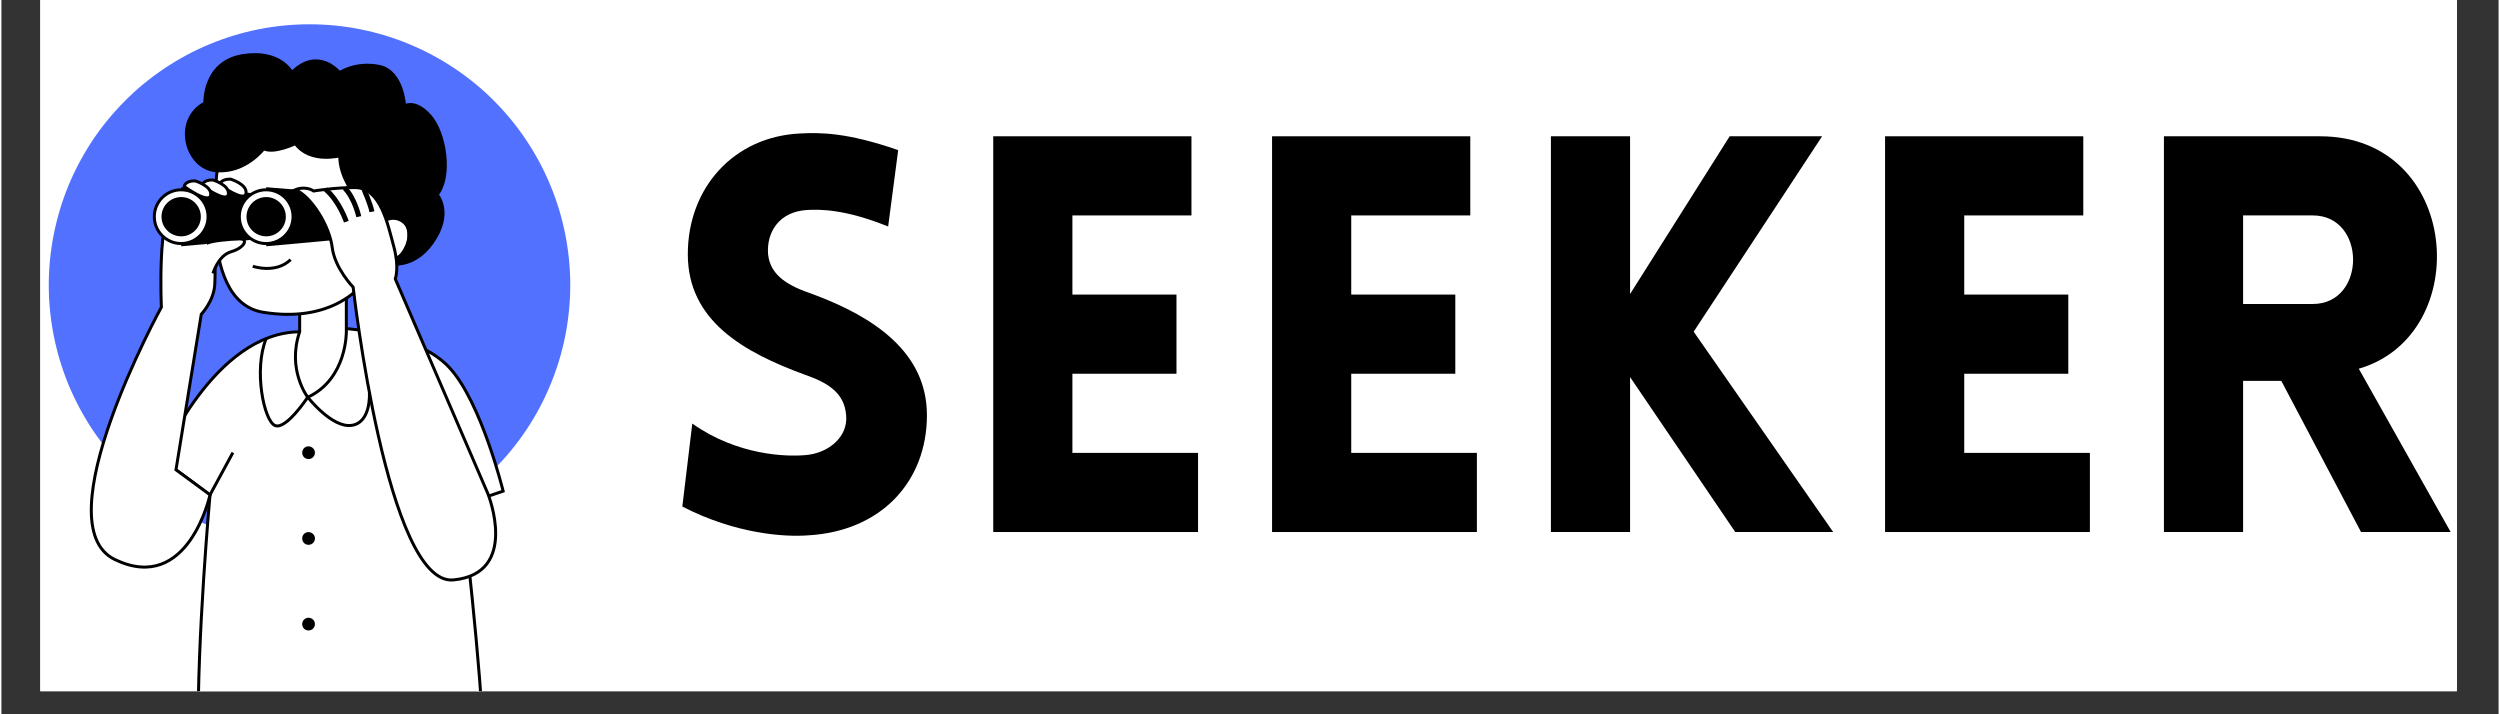 <svg xmlns="http://www.w3.org/2000/svg" xmlns:xlink="http://www.w3.org/1999/xlink" width="140" zoomAndPan="magnify" viewBox="0 0 104.88 30" height="40" preserveAspectRatio="xMidYMid meet" version="1.0"><rect x="0" y="0" width="104.88" height="30" fill="#333333" stroke="none"/><defs><g/><clipPath id="dcb99ef5b2"><path d="M 1.633 0 L 103.129 0 L 103.129 29.031 L 1.633 29.031 Z M 1.633 0 " clip-rule="nonzero"/></clipPath><clipPath id="c1c55967ce"><path d="M 90 5 L 103.129 5 L 103.129 23 L 90 23 Z M 90 5 " clip-rule="nonzero"/></clipPath><clipPath id="8919c192b1"><path d="M 1.633 1.02 L 24 1.02 L 24 23 L 1.633 23 Z M 1.633 1.02 " clip-rule="nonzero"/></clipPath><clipPath id="1d1c0ae15c"><path d="M 6 13 L 22 13 L 22 29.031 L 6 29.031 Z M 6 13 " clip-rule="nonzero"/></clipPath><clipPath id="cd779eea04"><path d="M 4 12 L 23 12 L 23 29.031 L 4 29.031 Z M 4 12 " clip-rule="nonzero"/></clipPath><clipPath id="5b448af9d3"><path d="M 4 1.02 L 22 1.02 L 22 15 L 4 15 Z M 4 1.02 " clip-rule="nonzero"/></clipPath><clipPath id="d0eaebd804"><path d="M 1.633 6 L 11 6 L 11 26 L 1.633 26 Z M 1.633 6 " clip-rule="nonzero"/></clipPath></defs><g clip-path="url(#dcb99ef5b2)"><path fill="#ffffff" d="M 1.633 0 L 103.246 0 L 103.246 29.031 L 1.633 29.031 Z M 1.633 0 " fill-opacity="1" fill-rule="nonzero"/><path fill="#ffffff" d="M 1.633 0 L 103.246 0 L 103.246 29.031 L 1.633 29.031 Z M 1.633 0 " fill-opacity="1" fill-rule="nonzero"/></g><g fill="#000000" fill-opacity="1"><g transform="translate(27.504, 22.345)"><g><path d="M 1.094 -1.07 C 3.348 0.094 5.418 0.211 6.348 0.141 C 9.461 -0.023 11.367 -2.137 11.367 -4.906 C 11.367 -7.555 9.137 -9.043 6.555 -9.996 C 5.602 -10.32 4.789 -10.738 4.695 -11.668 C 4.625 -12.598 5.16 -13.461 6.348 -13.527 C 6.859 -13.551 7.902 -13.574 9.738 -12.832 L 10.16 -16.039 C 8.02 -16.785 6.883 -16.785 6.02 -16.738 C 3.254 -16.598 1.324 -14.461 1.324 -11.668 C 1.324 -8.879 3.648 -7.555 6.254 -6.602 C 7.184 -6.277 7.902 -5.859 7.973 -4.906 C 8.066 -4 7.23 -3.301 6.254 -3.23 C 5.484 -3.16 3.418 -3.207 1.512 -4.555 Z M 1.094 -1.07 "/></g></g></g><g fill="#000000" fill-opacity="1"><g transform="translate(39.797, 22.345)"><g><path d="M 10.461 0 L 10.461 -3.324 L 5.184 -3.324 L 5.184 -6.648 L 9.555 -6.648 L 9.555 -9.973 L 5.184 -9.973 L 5.184 -13.297 L 10.184 -13.297 L 10.184 -16.621 L 1.859 -16.621 L 1.859 0 Z M 10.461 0 "/></g></g></g><g fill="#000000" fill-opacity="1"><g transform="translate(51.508, 22.345)"><g><path d="M 10.461 0 L 10.461 -3.324 L 5.184 -3.324 L 5.184 -6.648 L 9.555 -6.648 L 9.555 -9.973 L 5.184 -9.973 L 5.184 -13.297 L 10.184 -13.297 L 10.184 -16.621 L 1.859 -16.621 L 1.859 0 Z M 10.461 0 "/></g></g></g><g fill="#000000" fill-opacity="1"><g transform="translate(63.219, 22.345)"><g><path d="M 1.859 0 L 5.184 0 L 5.184 -6.508 L 9.602 0 L 13.715 0 L 7.855 -8.414 L 13.25 -16.621 L 9.367 -16.621 L 5.184 -9.996 L 5.184 -16.621 L 1.859 -16.621 Z M 1.859 0 "/></g></g></g><g fill="#000000" fill-opacity="1"><g transform="translate(77.254, 22.345)"><g><path d="M 10.461 0 L 10.461 -3.324 L 5.184 -3.324 L 5.184 -6.648 L 9.555 -6.648 L 9.555 -9.973 L 5.184 -9.973 L 5.184 -13.297 L 10.184 -13.297 L 10.184 -16.621 L 1.859 -16.621 L 1.859 0 Z M 10.461 0 "/></g></g></g><g clip-path="url(#c1c55967ce)"><g fill="#000000" fill-opacity="1"><g transform="translate(88.966, 22.345)"><g><path d="M 10.137 0 L 13.902 0 L 10.043 -6.859 C 14.926 -8.277 14.344 -16.621 8.414 -16.621 L 1.859 -16.621 L 1.859 0 L 5.184 0 L 5.184 -6.348 L 6.789 -6.348 Z M 5.184 -9.578 L 5.184 -13.297 L 8.113 -13.297 C 10.367 -13.297 10.367 -9.578 8.113 -9.578 Z M 5.184 -9.578 "/></g></g></g></g><g clip-path="url(#8919c192b1)"><path fill="#5271ff" d="M 23.891 11.973 C 23.891 12.691 23.82 13.402 23.68 14.109 C 23.539 14.816 23.332 15.5 23.055 16.164 C 22.781 16.828 22.445 17.461 22.043 18.059 C 21.645 18.656 21.191 19.207 20.684 19.715 C 20.176 20.227 19.621 20.68 19.023 21.078 C 18.426 21.477 17.793 21.816 17.129 22.09 C 16.465 22.367 15.781 22.574 15.074 22.715 C 14.371 22.855 13.656 22.926 12.938 22.926 C 12.219 22.926 11.508 22.855 10.801 22.715 C 10.098 22.574 9.414 22.367 8.746 22.09 C 8.082 21.816 7.453 21.477 6.855 21.078 C 6.258 20.68 5.703 20.227 5.195 19.715 C 4.688 19.207 4.234 18.656 3.832 18.059 C 3.434 17.461 3.098 16.828 2.82 16.164 C 2.547 15.5 2.34 14.816 2.199 14.109 C 2.059 13.402 1.988 12.691 1.988 11.973 C 1.988 11.254 2.059 10.543 2.199 9.836 C 2.34 9.133 2.547 8.445 2.82 7.781 C 3.098 7.117 3.434 6.488 3.832 5.887 C 4.234 5.289 4.688 4.738 5.195 4.23 C 5.703 3.719 6.258 3.266 6.855 2.867 C 7.453 2.469 8.082 2.129 8.746 1.855 C 9.414 1.578 10.098 1.371 10.801 1.23 C 11.508 1.09 12.219 1.02 12.938 1.02 C 13.656 1.02 14.371 1.09 15.074 1.23 C 15.781 1.371 16.465 1.578 17.129 1.855 C 17.793 2.129 18.426 2.469 19.023 2.867 C 19.621 3.266 20.176 3.719 20.684 4.23 C 21.191 4.738 21.645 5.289 22.043 5.887 C 22.445 6.488 22.781 7.117 23.055 7.781 C 23.332 8.445 23.539 9.133 23.68 9.836 C 23.82 10.543 23.891 11.254 23.891 11.973 Z M 23.891 11.973 " fill-opacity="1" fill-rule="nonzero"/></g><g clip-path="url(#1d1c0ae15c)"><path fill="#ffffff" d="M 20.211 30.895 C 20.211 28.609 19.352 21.219 19.352 21.219 L 21.074 20.629 C 21.074 20.629 20.16 16.895 18.816 15.441 C 17.473 13.988 14.488 13.805 14.488 13.805 C 13.734 14.691 12.527 13.938 12.527 13.938 C 8.926 13.965 6.719 19.285 6.719 19.285 L 8.762 20.789 C 8.762 20.789 8.211 26.855 8.27 30.895 " fill-opacity="1" fill-rule="nonzero"/></g><g clip-path="url(#cd779eea04)"><path stroke-linecap="butt" transform="matrix(0.421, 0, 0, 0.421, 1.987, 1.021)" fill="none" stroke-linejoin="miter" d="M 43.282 70.95 C 43.282 65.523 41.241 47.97 41.241 47.97 L 45.332 46.569 C 45.332 46.569 43.161 37.699 39.97 34.248 C 36.778 30.797 29.69 30.361 29.69 30.361 C 27.9 32.467 25.033 30.676 25.033 30.676 C 16.479 30.741 11.237 43.377 11.237 43.377 L 16.089 46.949 C 16.089 46.949 14.781 61.357 14.92 70.95 " stroke="#000000" stroke-width="0.3" stroke-opacity="1" stroke-miterlimit="10"/></g><path stroke-linecap="butt" transform="matrix(0.421, 0, 0, 0.421, 1.987, 1.021)" fill-opacity="1" fill="#ffffff" fill-rule="nonzero" stroke-linejoin="miter" d="M 29.69 25.973 L 29.69 30.611 C 29.69 30.611 29.802 35.352 25.84 37.208 C 25.84 37.208 23.734 34.471 25.033 30.676 L 25.033 27.234 Z M 29.69 25.973 " stroke="#000000" stroke-width="0.3" stroke-opacity="1" stroke-miterlimit="10"/><path stroke-linecap="butt" transform="matrix(0.421, 0, 0, 0.421, 1.987, 1.021)" fill-opacity="1" fill="#ffffff" fill-rule="nonzero" stroke-linejoin="miter" d="M 32.882 23.366 C 32.464 24.646 31.193 26.668 28.707 27.893 C 26.944 28.756 24.56 29.229 21.443 28.737 C 14.373 27.652 17.054 12.734 17.054 12.734 C 17.054 12.734 17.212 10.294 25.358 9.477 C 31.444 8.883 32.845 15.572 33.049 19.738 C 33.522 19.311 34.19 18.996 35.071 19.386 C 36.843 20.183 35.786 24.739 32.882 23.366 Z M 32.882 23.366 " stroke="#000000" stroke-width="0.3" stroke-opacity="1" stroke-miterlimit="10"/><path fill="#000000" d="M 14.258 6.492 C 14.258 6.492 12.965 6.852 12.363 5.98 C 12.363 5.98 11.414 6.441 11.008 6.195 C 11.008 6.195 10.25 7.23 9.02 7.129 C 7.793 7.031 7.258 5.039 8.586 4.355 C 8.586 4.355 8.508 2.652 10.125 2.383 C 11.738 2.113 12.195 3.121 12.195 3.121 C 12.195 3.121 12.633 2.582 13.227 2.602 C 13.82 2.613 14.195 3.109 14.195 3.109 C 14.195 3.109 14.844 2.637 15.844 2.828 C 16.844 3.016 16.898 4.52 16.898 4.52 C 16.898 4.52 17.301 4.172 17.949 4.871 C 18.598 5.57 18.883 7.422 18.25 8.176 C 18.25 8.176 18.945 8.93 18.055 10.18 C 17.156 11.43 16.043 10.973 16.043 10.973 C 16.043 10.973 16.582 11.031 16.855 10.688 C 17.129 10.348 17.379 9.625 16.887 9.27 C 16.391 8.914 15.914 9.336 15.914 9.336 C 15.914 9.336 14.188 7.902 14.258 6.492 Z M 14.258 6.492 " fill-opacity="1" fill-rule="nonzero"/><g clip-path="url(#5b448af9d3)"><path stroke-linecap="butt" transform="matrix(0.421, 0, 0, 0.421, 1.987, 1.021)" fill="none" stroke-linejoin="miter" d="M 29.143 12.993 C 29.143 12.993 26.072 13.847 24.643 11.778 C 24.643 11.778 22.389 12.873 21.424 12.288 C 21.424 12.288 19.624 14.747 16.702 14.506 C 13.789 14.274 12.518 9.542 15.672 7.919 C 15.672 7.919 15.486 3.874 19.327 3.233 C 23.159 2.593 24.244 4.987 24.244 4.987 C 24.244 4.987 25.283 3.707 26.694 3.753 C 28.104 3.781 28.994 4.959 28.994 4.959 C 28.994 4.959 30.535 3.836 32.91 4.291 C 35.285 4.736 35.414 8.308 35.414 8.308 C 35.414 8.308 36.37 7.482 37.91 9.143 C 39.45 10.804 40.127 15.201 38.625 16.992 C 38.625 16.992 40.276 18.782 38.161 21.751 C 36.027 24.72 33.383 23.635 33.383 23.635 C 33.383 23.635 34.663 23.774 35.312 22.957 C 35.962 22.15 36.556 20.434 35.387 19.59 C 34.208 18.745 33.077 19.747 33.077 19.747 C 33.077 19.747 28.976 16.343 29.143 12.993 Z M 29.143 12.993 " stroke="#000000" stroke-width="0.5" stroke-opacity="1" stroke-miterlimit="10"/></g><path fill="#ffffff" d="M 8.395 13.203 L 7.332 19.734 L 8.762 20.785 C 8.762 20.785 7.855 24.98 4.773 23.508 C 1.695 22.039 6.719 12.902 6.719 12.902 C 6.719 12.902 6.535 8.934 7.258 8.668 L 8.961 10.23 C 8.961 10.23 8.996 11.266 8.961 11.953 C 8.926 12.641 8.395 13.203 8.395 13.203 Z M 8.395 13.203 " fill-opacity="1" fill-rule="nonzero"/><g clip-path="url(#d0eaebd804)"><path stroke-linecap="butt" transform="matrix(0.421, 0, 0, 0.421, 1.987, 1.021)" fill="none" stroke-linejoin="miter" d="M 15.217 28.932 L 12.694 44.444 L 16.089 46.94 C 16.089 46.94 13.937 56.904 6.617 53.406 C -0.694 49.918 11.237 28.218 11.237 28.218 C 11.237 28.218 10.801 18.792 12.518 18.161 L 16.563 21.872 C 16.563 21.872 16.646 24.33 16.563 25.963 C 16.479 27.596 15.217 28.932 15.217 28.932 Z M 15.217 28.932 " stroke="#000000" stroke-width="0.3" stroke-opacity="1" stroke-miterlimit="10"/></g><path fill="#000000" d="M 11.281 9.09 C 11.281 9.605 10.883 10.039 10.371 10.086 L 7.551 10.344 L 7.551 7.863 L 10.363 8.094 C 10.879 8.133 11.281 8.566 11.281 9.09 Z M 11.281 9.09 " fill-opacity="1" fill-rule="nonzero"/><path stroke-linecap="butt" transform="matrix(0.421, 0, 0, 0.421, 1.987, 1.021)" fill-opacity="1" fill="#ffffff" fill-rule="nonzero" stroke-linejoin="miter" d="M 15.895 19.191 C 15.895 20.666 14.689 21.872 13.213 21.872 C 11.729 21.872 10.532 20.666 10.532 19.191 C 10.532 17.706 11.729 16.509 13.213 16.509 C 14.689 16.509 15.895 17.706 15.895 19.191 Z M 15.895 19.191 " stroke="#000000" stroke-width="0.3" stroke-opacity="1" stroke-miterlimit="10"/><path fill="#000000" d="M 8.375 9.102 C 8.375 9.555 8.004 9.926 7.551 9.926 C 7.094 9.926 6.723 9.555 6.723 9.102 C 6.723 8.648 7.094 8.277 7.551 8.277 C 8.004 8.277 8.375 8.648 8.375 9.102 Z M 8.375 9.102 " fill-opacity="1" fill-rule="nonzero"/><path fill="#000000" d="M 14.852 9.09 C 14.852 9.605 14.453 10.039 13.941 10.086 L 11.121 10.344 L 11.121 7.863 L 13.934 8.094 C 14.449 8.133 14.852 8.566 14.852 9.09 Z M 14.852 9.09 " fill-opacity="1" fill-rule="nonzero"/><path stroke-linecap="butt" transform="matrix(0.421, 0, 0, 0.421, 1.987, 1.021)" fill-opacity="1" fill="#ffffff" fill-rule="nonzero" stroke-linejoin="miter" d="M 24.374 19.191 C 24.374 20.666 23.168 21.872 21.693 21.872 C 20.209 21.872 19.012 20.666 19.012 19.191 C 19.012 17.706 20.209 16.509 21.693 16.509 C 23.168 16.509 24.374 17.706 24.374 19.191 Z M 24.374 19.191 " stroke="#000000" stroke-width="0.3" stroke-opacity="1" stroke-miterlimit="10"/><path fill="#000000" d="M 11.945 9.102 C 11.945 9.555 11.574 9.926 11.121 9.926 C 10.664 9.926 10.293 9.555 10.293 9.102 C 10.293 8.648 10.664 8.277 11.121 8.277 C 11.574 8.277 11.945 8.648 11.945 9.102 Z M 11.945 9.102 " fill-opacity="1" fill-rule="nonzero"/><path stroke-linecap="butt" transform="matrix(0.421, 0, 0, 0.421, 1.987, 1.021)" fill-opacity="1" fill="#ffffff" fill-rule="nonzero" stroke-linejoin="miter" d="M 18.13 15.443 C 18.13 15.443 19.828 15.944 19.68 16.871 C 19.531 17.808 17.036 15.999 17.036 15.999 C 17.036 15.999 17.128 15.433 18.13 15.443 Z M 18.13 15.443 " stroke="#000000" stroke-width="0.3" stroke-opacity="1" stroke-miterlimit="10"/><path stroke-linecap="butt" transform="matrix(0.421, 0, 0, 0.421, 1.987, 1.021)" fill-opacity="1" fill="#ffffff" fill-rule="nonzero" stroke-linejoin="miter" d="M 16.368 15.526 C 16.368 15.526 18.066 16.027 17.917 16.964 C 17.769 17.892 15.282 16.092 15.282 16.092 C 15.282 16.092 15.356 15.508 16.368 15.526 Z M 16.368 15.526 " stroke="#000000" stroke-width="0.3" stroke-opacity="1" stroke-miterlimit="10"/><path stroke-linecap="butt" transform="matrix(0.421, 0, 0, 0.421, 1.987, 1.021)" fill-opacity="1" fill="#ffffff" fill-rule="nonzero" stroke-linejoin="miter" d="M 14.596 15.619 C 14.596 15.619 16.303 16.12 16.154 17.048 C 15.997 17.985 13.51 16.176 13.51 16.176 C 13.51 16.176 13.594 15.6 14.596 15.619 Z M 14.596 15.619 " stroke="#000000" stroke-width="0.3" stroke-opacity="1" stroke-miterlimit="10"/><path stroke-linecap="butt" transform="matrix(0.421, 0, 0, 0.421, 1.987, 1.021)" fill-opacity="1" fill="#ffffff" fill-rule="nonzero" stroke-linejoin="miter" d="M 16.386 24.85 C 16.386 24.85 16.887 23.069 18.195 22.688 C 19.513 22.308 19.986 21.38 19.012 21.408 C 18.038 21.436 16.154 21.594 15.737 21.872 " stroke="#000000" stroke-width="0.3" stroke-opacity="1" stroke-miterlimit="10"/><path stroke-linecap="butt" transform="matrix(0.421, 0, 0, 0.421, 1.987, 1.021)" fill-opacity="1" fill="#ffffff" fill-rule="nonzero" stroke-linejoin="miter" d="M 40.378 55.429 C 33.745 56.069 30.368 26.223 30.368 26.223 C 30.368 26.223 28.54 24.349 28.28 22.262 C 28.03 20.183 26.248 17.215 24.606 16.5 C 24.606 16.5 25.552 16.073 26.425 16.63 C 26.425 16.63 28.651 16.268 30.553 16.287 C 33.114 16.305 33.819 19.961 34.413 22.132 C 35.006 24.303 34.57 25.397 34.57 25.397 L 43.811 46.828 C 43.811 46.828 47.021 54.789 40.378 55.429 Z M 40.378 55.429 " stroke="#000000" stroke-width="0.3" stroke-opacity="1" stroke-miterlimit="10"/><path stroke-linecap="butt" transform="matrix(0.421, 0, 0, 0.421, 1.987, 1.021)" fill="none" stroke-linejoin="miter" d="M 29.69 19.692 C 29.69 19.692 29.013 17.66 27.631 16.472 " stroke="#000000" stroke-width="0.5" stroke-opacity="1" stroke-miterlimit="10"/><path stroke-linecap="butt" transform="matrix(0.421, 0, 0, 0.421, 1.987, 1.021)" fill="none" stroke-linejoin="miter" d="M 30.933 19.191 C 30.933 19.191 30.544 17.382 29.523 16.324 " stroke="#000000" stroke-width="0.5" stroke-opacity="1" stroke-miterlimit="10"/><path stroke-linecap="butt" transform="matrix(0.421, 0, 0, 0.421, 1.987, 1.021)" fill="none" stroke-linejoin="miter" d="M 31.453 16.472 C 31.453 16.472 32.112 17.966 32.242 18.699 " stroke="#000000" stroke-width="0.5" stroke-opacity="1" stroke-miterlimit="10"/><path stroke-linecap="butt" transform="matrix(0.421, 0, 0, 0.421, 1.987, 1.021)" fill="none" stroke-linejoin="miter" d="M 31.991 36.762 C 31.991 36.762 32.186 39.722 30.228 40.009 C 28.262 40.306 25.84 37.198 25.84 37.198 C 25.84 37.198 23.688 40.473 22.584 40.028 C 21.47 39.583 20.422 34.471 21.693 31.344 " stroke="#000000" stroke-width="0.3" stroke-opacity="1" stroke-miterlimit="10"/><path fill="#000000" d="M 13.168 19.012 C 13.168 19.16 13.047 19.281 12.898 19.281 C 12.746 19.281 12.633 19.164 12.633 19.012 C 12.633 18.859 12.75 18.746 12.898 18.746 C 13.043 18.746 13.168 18.867 13.168 19.012 Z M 13.168 19.012 " fill-opacity="1" fill-rule="nonzero"/><path fill="#000000" d="M 13.168 22.613 C 13.168 22.762 13.047 22.883 12.898 22.883 C 12.746 22.883 12.633 22.766 12.633 22.613 C 12.633 22.461 12.75 22.348 12.898 22.348 C 13.043 22.348 13.168 22.465 13.168 22.613 Z M 13.168 22.613 " fill-opacity="1" fill-rule="nonzero"/><path fill="#000000" d="M 13.168 26.211 C 13.168 26.359 13.047 26.48 12.898 26.48 C 12.746 26.48 12.633 26.363 12.633 26.211 C 12.633 26.066 12.75 25.945 12.898 25.945 C 13.043 25.945 13.168 26.066 13.168 26.211 Z M 13.168 26.211 " fill-opacity="1" fill-rule="nonzero"/><path stroke-linecap="butt" transform="matrix(0.421, 0, 0, 0.421, 1.987, 1.021)" fill-opacity="1" fill="#ffffff" fill-rule="nonzero" stroke-linejoin="miter" d="M 20.357 24.136 C 20.357 24.136 22.621 24.933 24.133 23.477 " stroke="#000000" stroke-width="0.3" stroke-opacity="1" stroke-miterlimit="10"/><path stroke-linecap="butt" transform="matrix(0.421, 0, 0, 0.421, 1.987, 1.021)" fill-opacity="1" fill="#ffffff" fill-rule="nonzero" stroke-linejoin="miter" d="M 16.089 46.94 L 18.372 42.728 " stroke="#000000" stroke-width="0.3" stroke-opacity="1" stroke-miterlimit="10"/></svg>